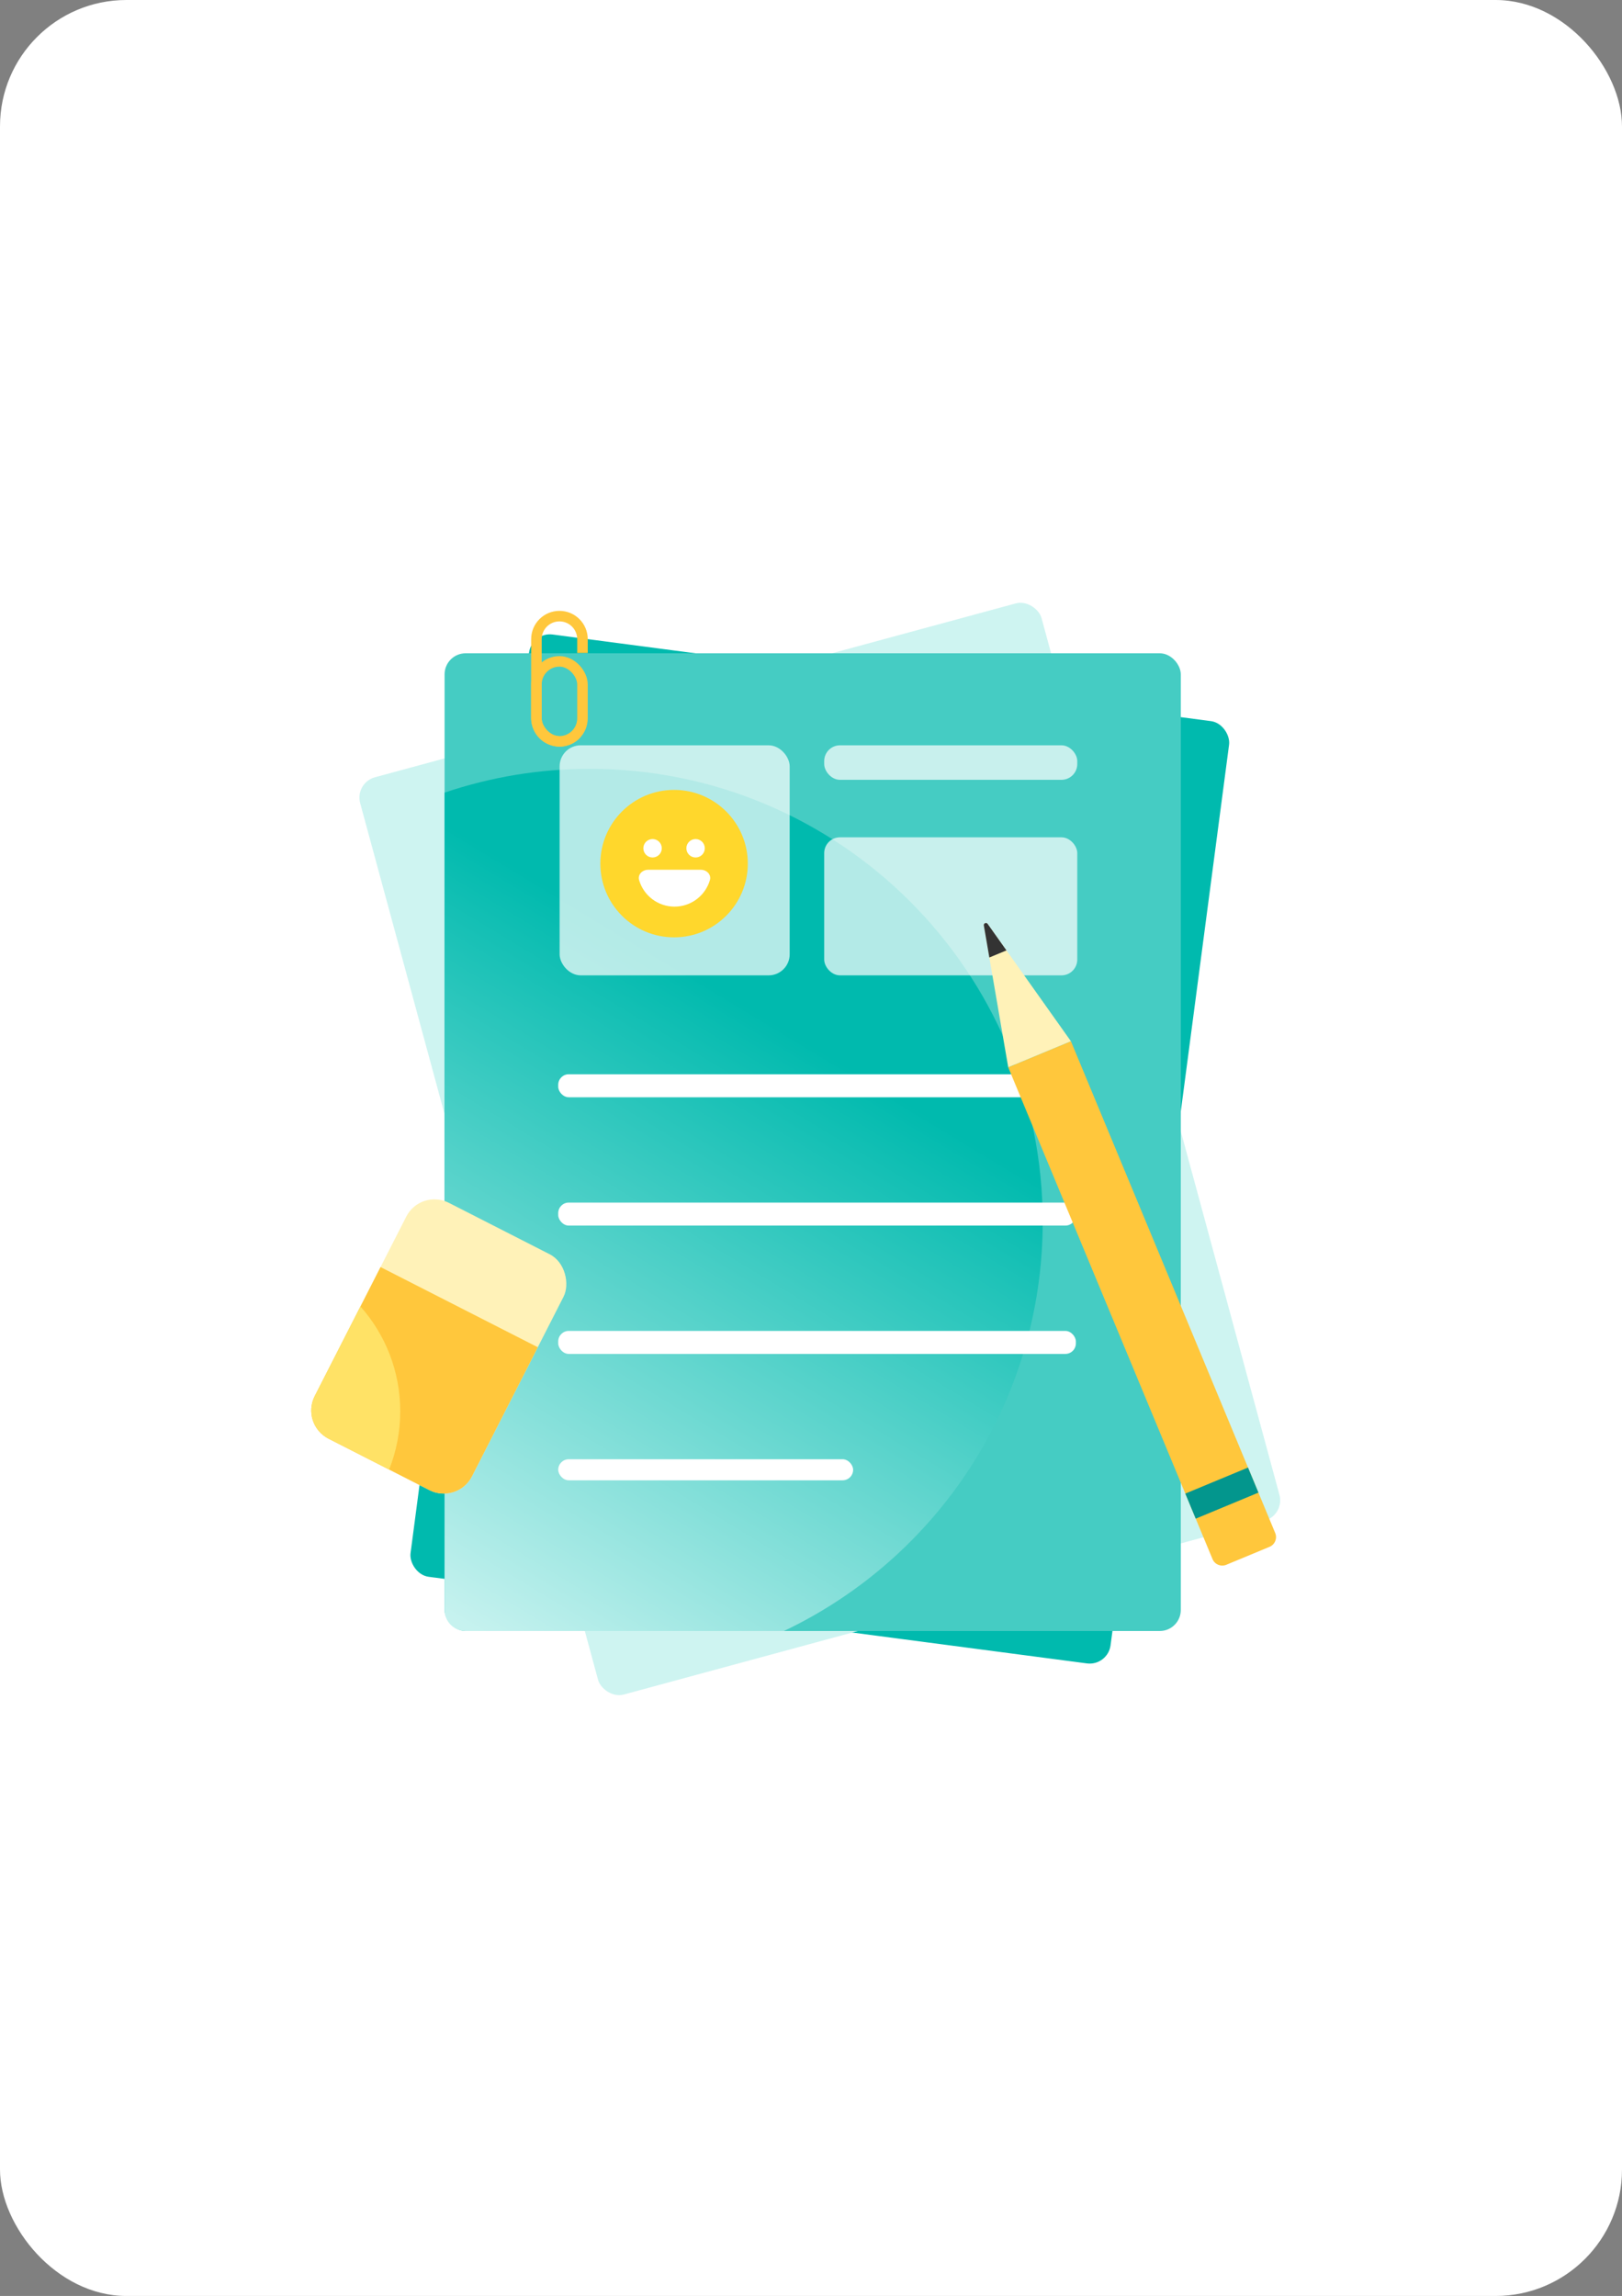 <svg width="154" height="218" viewBox="0 0 154 218" fill="none" xmlns="http://www.w3.org/2000/svg">
<rect x="0" y="0" width="154" height="218" fill="#808080" stroke="none"/>
<rect width="154" height="218" rx="12" fill="white"/>
<rect width="120" height="120" transform="translate(17 49)" fill="white"/>
<rect x="50.491" y="59.985" width="67.036" height="90.241" rx="2" transform="rotate(7.496 50.491 59.985)" fill="#00BAAE"/>
<rect x="33.672" y="74.324" width="67.036" height="90.241" rx="2" transform="rotate(-15.181 33.672 74.324)" fill="#CEF4F1"/>
<rect x="42.211" y="62.028" width="69.899" height="92.835" rx="2" fill="#45CCC3"/>
<path fill-rule="evenodd" clip-rule="evenodd" d="M74.427 154.863H44.211C43.106 154.863 42.211 153.967 42.211 152.863V75.258C46.539 73.794 51.177 73 56 73C79.748 73 99 92.252 99 116C99 133.154 88.956 147.962 74.427 154.863Z" fill="url(#paint0_linear_1_357)"/>
<rect x="53.133" y="70.766" width="21.843" height="21.843" rx="2" fill="white" fill-opacity="0.7"/>
<rect x="78.253" y="70.766" width="24.028" height="3.277" rx="1.5" fill="white" fill-opacity="0.7"/>
<rect x="78.253" y="79.503" width="24.028" height="13.106" rx="1.5" fill="white" fill-opacity="0.7"/>
<rect x="53" y="102" width="49.148" height="2.184" rx="1" fill="white"/>
<rect x="53" y="114.184" width="49.148" height="2.184" rx="1" fill="white"/>
<rect x="53" y="126.369" width="49.148" height="2.184" rx="1" fill="white"/>
<rect x="53" y="138.553" width="28" height="2" rx="1" fill="white"/>
<path d="M95.726 101.339L101.678 98.866L121.076 145.562C121.287 146.072 121.046 146.657 120.536 146.869L116.43 148.574C115.92 148.786 115.335 148.545 115.123 148.035L95.726 101.339Z" fill="#FFC73C"/>
<path d="M93.41 87.872C93.374 87.662 93.647 87.549 93.77 87.722L101.677 98.864L95.725 101.337L93.41 87.872Z" fill="#FFF2B8"/>
<path fill-rule="evenodd" clip-rule="evenodd" d="M93.77 87.722C93.647 87.549 93.374 87.662 93.41 87.872L93.933 90.913L95.556 90.239L93.77 87.722Z" fill="#333333"/>
<rect x="112.539" y="141.815" width="6.446" height="2.578" transform="rotate(-22.558 112.539 141.815)" fill="#03968D"/>
<rect x="50.931" y="62.797" width="4.371" height="7.594" rx="2.186" stroke="#FFC73C"/>
<path fill-rule="evenodd" clip-rule="evenodd" d="M54.803 62V60.686C54.803 59.755 54.048 59 53.117 59C52.186 59 51.431 59.755 51.431 60.686V68.206C51.431 69.097 52.124 69.827 53 69.888V70H55.116C54.624 70.547 53.911 70.891 53.117 70.891C51.634 70.891 50.431 69.689 50.431 68.206V60.686C50.431 59.202 51.634 58 53.117 58C54.6 58 55.803 59.202 55.803 60.686V62H54.803Z" fill="#FFC73C"/>
<rect x="39.937" y="112.841" width="16.759" height="25.139" rx="3" transform="rotate(27.021 39.937 112.841)" fill="#FFF2B8"/>
<path d="M36.13 120.306L51.06 127.92L44.809 140.177C44.056 141.653 42.249 142.239 40.773 141.486L31.189 136.598C29.713 135.845 29.126 134.039 29.879 132.563L36.13 120.306Z" fill="#FFC73C"/>
<path fill-rule="evenodd" clip-rule="evenodd" d="M36.946 139.534L31.189 136.598C29.713 135.845 29.126 134.039 29.879 132.563L34.222 124.047C36.573 126.695 38 130.181 38 134C38 135.955 37.626 137.822 36.946 139.534Z" fill="#FFE266"/>
<circle cx="64" cy="82" r="7" fill="#FFD72C"/>
<circle cx="61.958" cy="80.542" r="0.875" fill="white"/>
<circle cx="66.042" cy="80.542" r="0.875" fill="white"/>
<path fill-rule="evenodd" clip-rule="evenodd" d="M61.541 82.583C60.989 82.583 60.527 83.04 60.682 83.57C61.108 85.023 62.451 86.083 64.041 86.083C65.632 86.083 66.974 85.023 67.4 83.57C67.556 83.04 67.093 82.583 66.541 82.583L61.541 82.583Z" fill="white"/>
<defs>
<linearGradient id="paint0_linear_1_357" x1="75" y1="98" x2="41.814" y2="152.888" gradientUnits="userSpaceOnUse">
<stop stop-color="#00BAAE"/>
<stop offset="1" stop-color="#C6F2EF"/>
</linearGradient>
</defs>
</svg>
